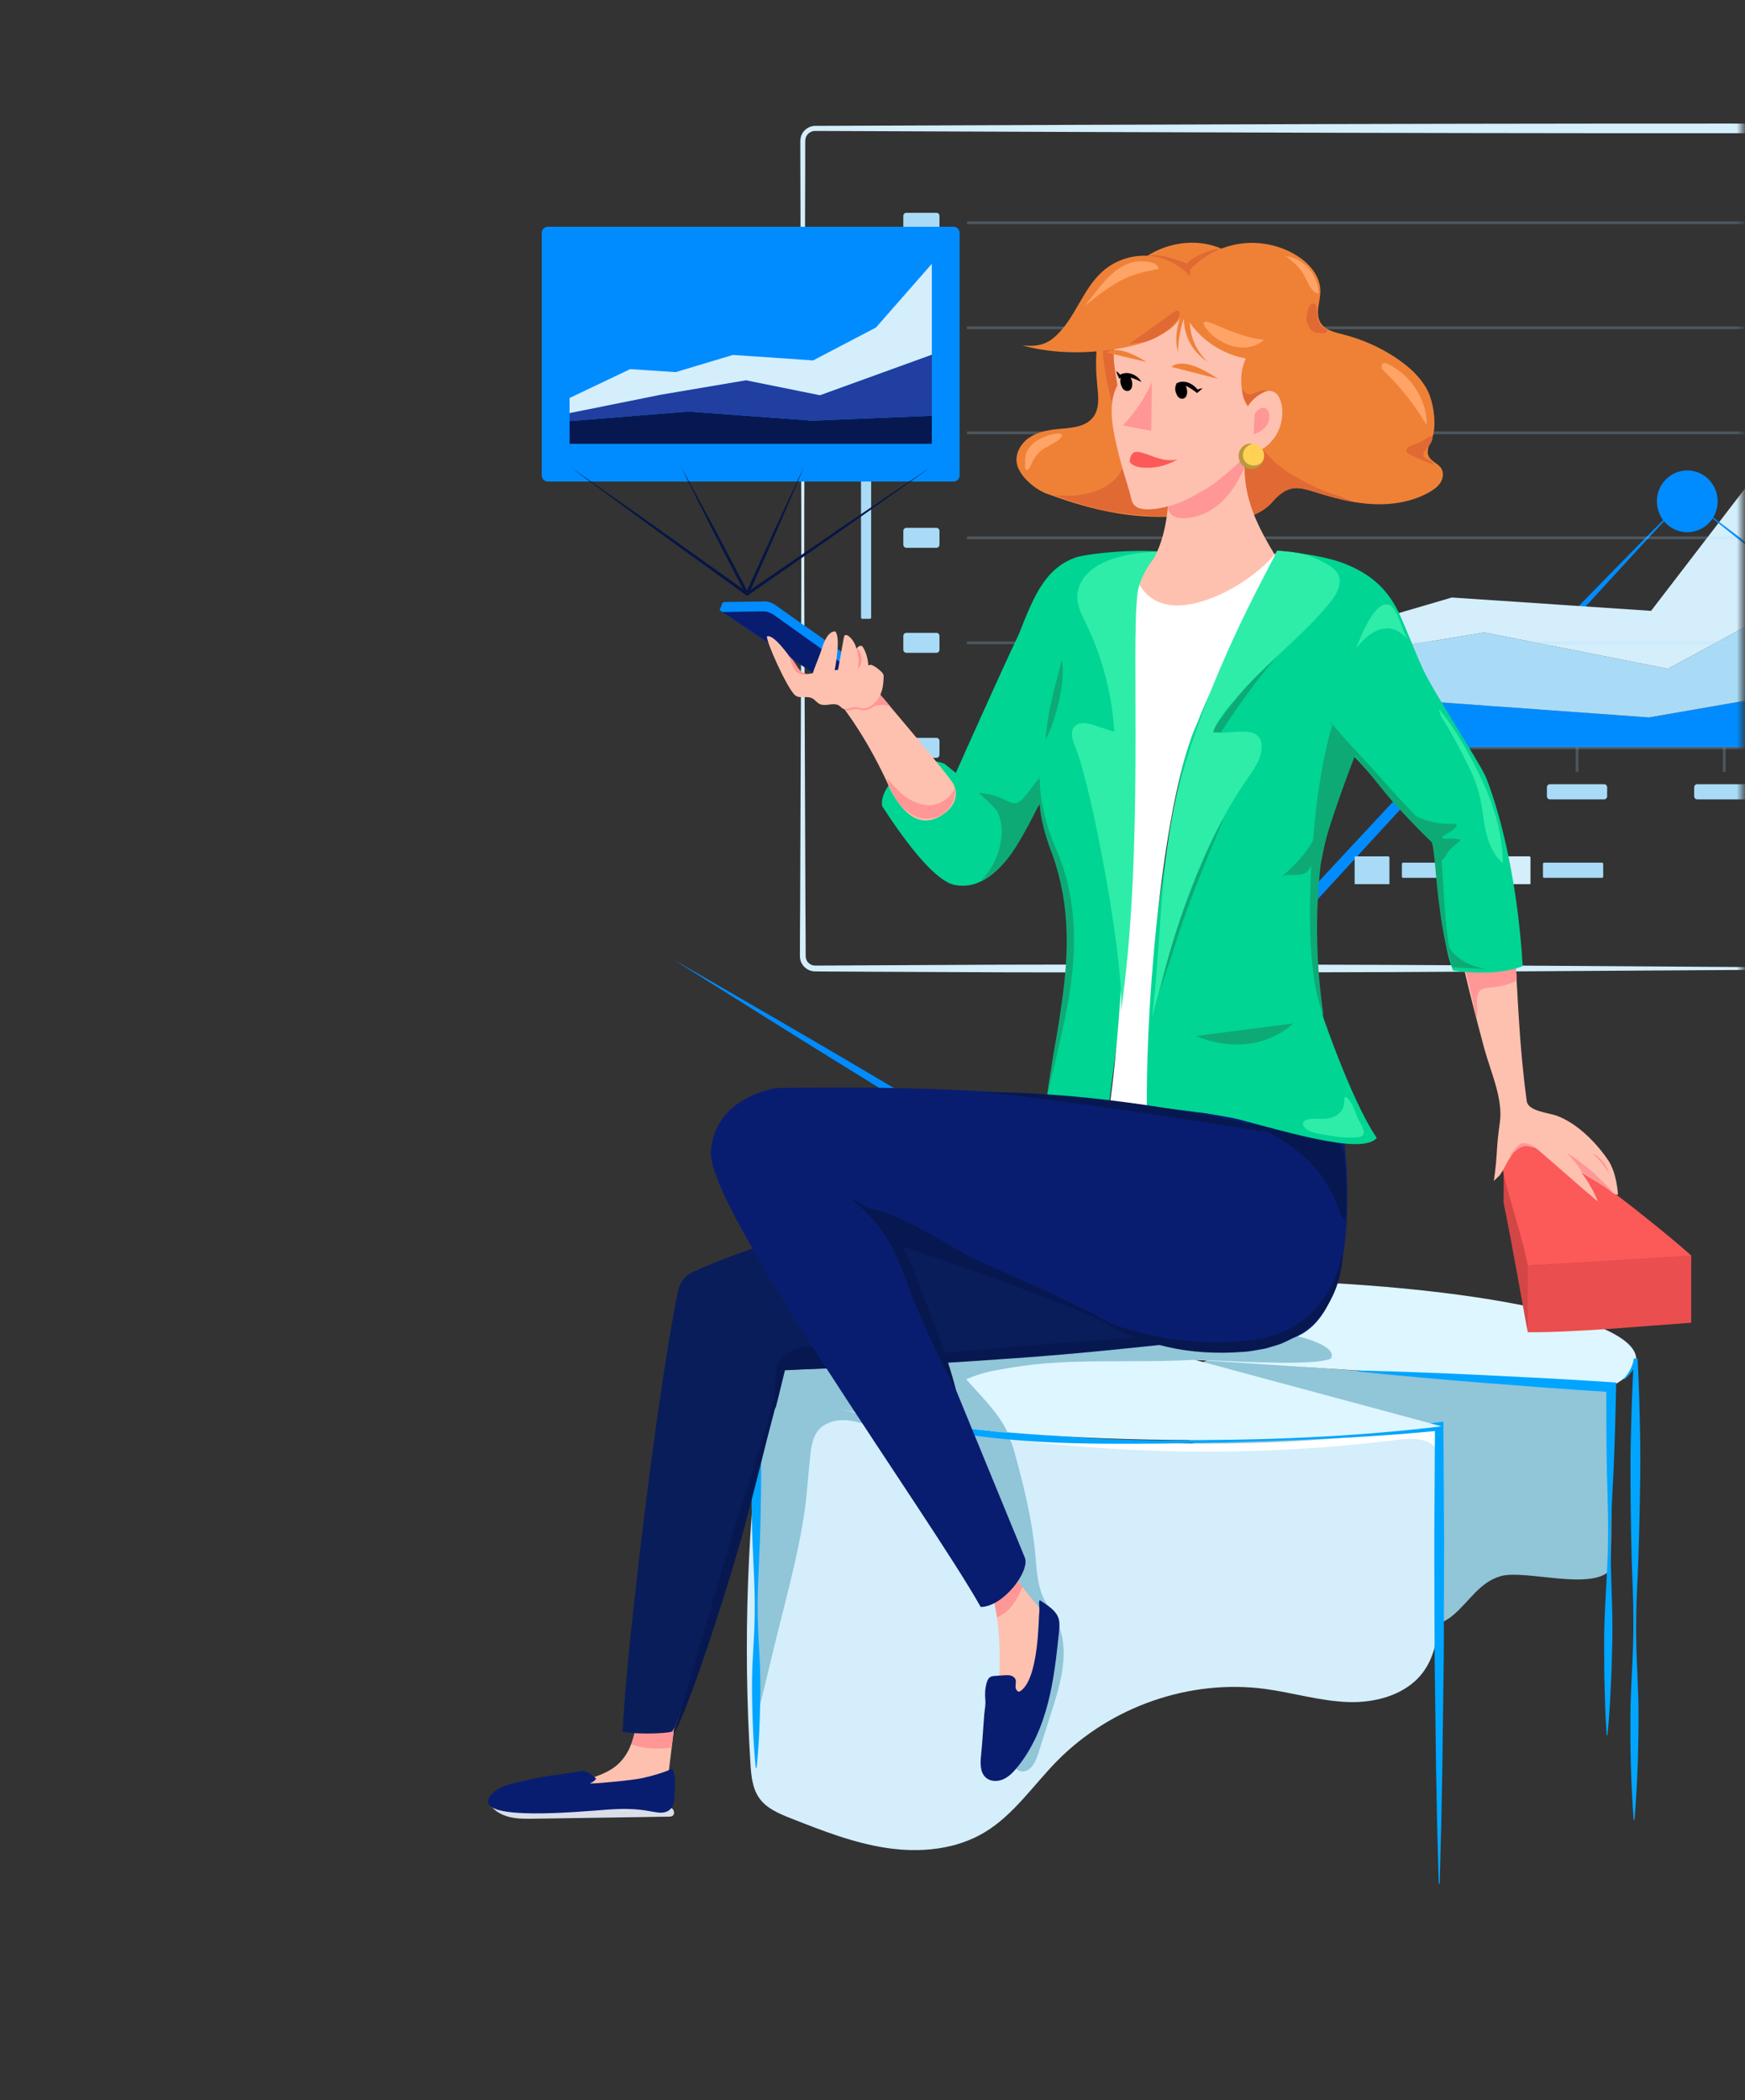 <svg width="319" height="384" viewBox="0 0 319 384" fill="none" xmlns="http://www.w3.org/2000/svg">
<rect x="0" y="0" width="319" height="384" fill="#333333" stroke="none"/>
<mask id="mask0" mask-type="alpha" maskUnits="userSpaceOnUse" x="0" y="0" width="319" height="384">
<rect width="318.494" height="384" fill="#C4C4C4"/>
</mask>
<g mask="url(#mask0)">
<path d="M123.031 175.384L140.3 185.379C146.049 188.722 151.809 192.054 157.523 195.453C168.964 202.23 180.462 208.927 191.869 215.771L190.638 215.952L219.562 184.329L248.735 152.931C258.448 142.45 268.296 132.105 278.145 121.748C283.058 116.564 288.004 111.414 293.008 106.297L300.507 98.64C301.761 97.364 303.026 96.11 304.302 94.856L306.233 92.993C306.888 92.394 307.509 91.728 308.255 91.242C307.532 91.762 306.945 92.451 306.312 93.072L304.471 95.015L300.823 98.934L293.572 106.828L279.127 122.651C269.482 133.189 259.905 143.794 250.203 154.275L221.211 185.831L192.083 217.262L191.541 217.849L190.864 217.432C179.491 210.542 168.208 203.495 156.88 196.526C151.21 193.048 145.574 189.513 139.939 185.989L123.031 175.384Z" fill="#008CFF"/>
<path d="M245.133 127.102L191.237 131.348V136.589H355.759C355.759 136.589 355.759 130.015 355.759 121.726L301.445 131.167L245.133 127.102Z" fill="#008CFF"/>
<path d="M232.935 121.997L191.237 127.779V131.348L245.133 127.102L301.445 131.167L355.759 121.726C355.759 117.129 355.759 98.979 355.759 94.62L304.935 122.279L271.335 115.638L232.935 121.997Z" fill="#A9DBF7"/>
<path d="M191.237 127.779L232.935 121.997L271.335 115.638L304.935 122.279L355.759 94.62C355.759 98.979 355.759 51.431 355.759 49.443L327.896 77.712L301.829 111.685L265.406 109.245L239.429 116.869L218.75 115.57L191.237 121.104V127.779Z" fill="#D4EEFC"/>
<path d="M157.4 112.905V64.555C157.4 64.43 157.502 64.329 157.626 64.329H159.027C159.151 64.329 159.253 64.43 159.253 64.555V112.916C159.253 113.04 159.151 113.142 159.027 113.142H157.626C157.502 113.131 157.4 113.04 157.4 112.905Z" fill="#A9DBF7"/>
<g opacity="0.6">
<g opacity="0.6">
<path opacity="0.6" d="M364.817 136.735H176.77" stroke="#A9DBF7" stroke-width="0.5" stroke-miterlimit="10"/>
<path opacity="0.6" d="M364.817 117.535H176.77" stroke="#A9DBF7" stroke-width="0.5" stroke-miterlimit="10"/>
<path opacity="0.6" d="M364.817 98.335H176.77" stroke="#A9DBF7" stroke-width="0.5" stroke-miterlimit="10"/>
<path opacity="0.6" d="M364.817 79.135H176.77" stroke="#A9DBF7" stroke-width="0.5" stroke-miterlimit="10"/>
<path opacity="0.6" d="M364.817 59.935H176.77" stroke="#A9DBF7" stroke-width="0.5" stroke-miterlimit="10"/>
<path opacity="0.6" d="M364.817 40.735H176.77" stroke="#A9DBF7" stroke-width="0.5" stroke-miterlimit="10"/>
</g>
<g opacity="0.6">
<path opacity="0.6" d="M180.621 136.679V141.106" stroke="#A9DBF7" stroke-width="0.5" stroke-miterlimit="10"/>
<path opacity="0.6" d="M207.547 136.679V141.106" stroke="#A9DBF7" stroke-width="0.5" stroke-miterlimit="10"/>
<path opacity="0.6" d="M234.46 136.679V141.106" stroke="#A9DBF7" stroke-width="0.5" stroke-miterlimit="10"/>
<path opacity="0.6" d="M261.374 136.679V141.106" stroke="#A9DBF7" stroke-width="0.5" stroke-miterlimit="10"/>
<path opacity="0.6" d="M288.3 136.679V141.106" stroke="#A9DBF7" stroke-width="0.5" stroke-miterlimit="10"/>
<path opacity="0.6" d="M315.213 136.679V141.106" stroke="#A9DBF7" stroke-width="0.5" stroke-miterlimit="10"/>
</g>
</g>
<path d="M165.701 38.906H171.179C171.495 38.906 171.744 39.154 171.744 39.47V41.989C171.744 42.305 171.495 42.553 171.179 42.553H165.701C165.385 42.553 165.137 42.305 165.137 41.989V39.47C165.137 39.154 165.385 38.906 165.701 38.906Z" fill="#A9DBF7"/>
<path d="M165.701 58.106H171.179C171.495 58.106 171.744 58.354 171.744 58.67V61.189C171.744 61.505 171.495 61.754 171.179 61.754H165.701C165.385 61.754 165.137 61.505 165.137 61.189V58.67C165.137 58.354 165.385 58.106 165.701 58.106Z" fill="#A9DBF7"/>
<path d="M165.701 77.306H171.179C171.495 77.306 171.744 77.554 171.744 77.87V80.389C171.744 80.705 171.495 80.954 171.179 80.954H165.701C165.385 80.954 165.137 80.705 165.137 80.389V77.87C165.137 77.554 165.385 77.306 165.701 77.306Z" fill="#A9DBF7"/>
<path d="M165.701 96.506H171.179C171.495 96.506 171.744 96.754 171.744 97.07V99.589C171.744 99.905 171.495 100.154 171.179 100.154H165.701C165.385 100.154 165.137 99.905 165.137 99.589V97.07C165.137 96.754 165.385 96.506 165.701 96.506Z" fill="#A9DBF7"/>
<path d="M165.701 115.706H171.179C171.495 115.706 171.744 115.954 171.744 116.27V118.789C171.744 119.105 171.495 119.354 171.179 119.354H165.701C165.385 119.354 165.137 119.105 165.137 118.789V116.27C165.137 115.954 165.385 115.706 165.701 115.706Z" fill="#A9DBF7"/>
<path d="M165.701 134.906H171.179C171.495 134.906 171.744 135.154 171.744 135.47V137.989C171.744 138.305 171.495 138.554 171.179 138.554H165.701C165.385 138.554 165.137 138.305 165.137 137.989V135.47C165.137 135.154 165.385 134.906 165.701 134.906Z" fill="#A9DBF7"/>
<path d="M175.686 143.376H185.568C185.884 143.376 186.133 143.625 186.133 143.941V145.59C186.133 145.906 185.884 146.155 185.568 146.155H175.686C175.37 146.155 175.121 145.906 175.121 145.59V143.941C175.121 143.625 175.37 143.376 175.686 143.376Z" fill="#A9DBF7"/>
<path d="M202.599 143.376H212.481C212.797 143.376 213.046 143.625 213.046 143.941V145.59C213.046 145.906 212.797 146.155 212.481 146.155H202.599C202.283 146.155 202.034 145.906 202.034 145.59V143.941C202.034 143.625 202.294 143.376 202.599 143.376Z" fill="#A9DBF7"/>
<path d="M229.525 143.376H239.407C239.723 143.376 239.972 143.625 239.972 143.941V145.59C239.972 145.906 239.723 146.155 239.407 146.155H229.525C229.208 146.155 228.96 145.906 228.96 145.59V143.941C228.96 143.625 229.208 143.376 229.525 143.376Z" fill="#A9DBF7"/>
<path d="M256.439 143.376H266.321C266.637 143.376 266.886 143.625 266.886 143.941V145.59C266.886 145.906 266.637 146.155 266.321 146.155H256.439C256.122 146.155 255.874 145.906 255.874 145.59V143.941C255.874 143.625 256.122 143.376 256.439 143.376Z" fill="#A9DBF7"/>
<path d="M283.352 143.376H293.234C293.55 143.376 293.799 143.625 293.799 143.941V145.59C293.799 145.906 293.55 146.155 293.234 146.155H283.352C283.036 146.155 282.787 145.906 282.787 145.59V143.941C282.787 143.625 283.047 143.376 283.352 143.376Z" fill="#A9DBF7"/>
<path d="M310.278 143.376H320.16C320.476 143.376 320.725 143.625 320.725 143.941V145.59C320.725 145.906 320.476 146.155 320.16 146.155H310.278C309.961 146.155 309.713 145.906 309.713 145.59V143.941C309.713 143.625 309.961 143.376 310.278 143.376Z" fill="#A9DBF7"/>
<path d="M228.553 157.72H239.113C239.237 157.72 239.339 157.821 239.339 157.946V160.272C239.339 160.396 239.237 160.498 239.113 160.498H228.553C228.429 160.498 228.327 160.396 228.327 160.272V157.946C228.327 157.821 228.429 157.72 228.553 157.72Z" fill="#A9DBF7"/>
<path d="M226.046 161.65H219.688V156.568H225.809C225.933 156.568 226.035 156.669 226.035 156.794V161.65H226.046Z" fill="#008CFF"/>
<path d="M256.506 157.72H267.066C267.19 157.72 267.292 157.821 267.292 157.946V160.272C267.292 160.396 267.19 160.498 267.066 160.498H256.506C256.382 160.498 256.28 160.396 256.28 160.272V157.946C256.28 157.821 256.382 157.72 256.506 157.72Z" fill="#A9DBF7"/>
<path d="M253.999 161.65H247.641V156.568H253.773C253.898 156.568 253.999 156.669 253.999 156.794V161.65Z" fill="#A9DBF7"/>
<path d="M282.291 157.72H292.851C292.976 157.72 293.077 157.821 293.077 157.946V160.272C293.077 160.396 292.976 160.498 292.851 160.498H282.291C282.167 160.498 282.065 160.396 282.065 160.272V157.946C282.065 157.821 282.167 157.72 282.291 157.72Z" fill="#A9DBF7"/>
<path d="M279.783 161.65H273.425V156.568H279.558C279.682 156.568 279.783 156.669 279.783 156.794V161.65Z" fill="#D4EEFC"/>
<path d="M373.196 177.157L325.648 177.292L278.1 177.597C246.397 177.823 214.706 177.846 183.003 177.767L159.24 177.665L153.3 177.631L150.329 177.62C149.821 177.608 149.38 177.62 148.804 177.597C148.195 177.552 147.596 177.292 147.144 176.886C146.692 176.479 146.376 175.914 146.275 175.316C146.218 174.999 146.229 174.706 146.229 174.48V173.735L146.241 170.764L146.275 164.824L146.455 117.275C146.523 101.43 146.467 85.573 146.421 69.727L146.354 45.964L146.32 34.083L146.308 28.142V26.651C146.331 26.166 146.241 25.68 146.399 25.059C146.681 23.884 147.822 23.003 149.019 23.015C212.413 22.755 275.807 22.518 339.201 22.608L362.975 22.619H368.916H371.886C372.405 22.619 372.812 22.608 373.433 22.631C374.111 22.676 374.777 22.958 375.274 23.421C375.782 23.873 376.132 24.505 376.257 25.172C376.291 25.341 376.302 25.511 376.302 25.68V26.064V26.809L376.291 29.78L376.257 35.72L375.986 83.269L375.692 130.817L375.602 154.591L375.568 166.472L375.557 172.413V173.904C375.534 174.401 375.613 174.898 375.477 175.406C375.229 176.423 374.235 177.179 373.196 177.157ZM373.196 176.987C374.156 176.999 375.071 176.298 375.285 175.361C375.41 174.909 375.331 174.401 375.353 173.904V172.413L375.342 166.472L375.308 154.591L375.218 130.817L374.924 83.269L374.653 35.72L374.619 29.78L374.608 26.809V26.064V25.703C374.608 25.623 374.596 25.544 374.585 25.477C374.529 25.172 374.371 24.889 374.145 24.686C373.919 24.471 373.614 24.347 373.309 24.325H371.886H368.916H362.975L339.201 24.336C275.796 24.438 212.402 24.2 149.008 23.941C148.217 23.929 147.449 24.505 147.268 25.285C147.167 25.623 147.223 26.154 147.201 26.651V28.142L147.189 34.083L147.156 45.964L147.088 69.738C147.043 85.584 146.986 101.441 147.054 117.287L147.235 164.835L147.268 170.776L147.28 173.746C147.291 174.209 147.257 174.819 147.314 175.135C147.381 175.508 147.573 175.858 147.867 176.106C148.149 176.366 148.511 176.513 148.895 176.536H150.34L153.311 176.524L159.252 176.49L183.026 176.377C214.728 176.298 246.42 176.321 278.122 176.547L325.67 176.852L373.196 176.987Z" fill="#D4EEFC"/>
<path d="M220.918 248.569C243.179 250.241 265.428 251.912 287.689 253.595C288.863 253.685 293.336 253.143 294.375 253.685C294.104 264.245 294.996 278.024 294.285 287.15C290.704 290.832 278.834 286.947 274.396 288.155C270.454 289.239 268.534 292.921 265.575 295.361C261.724 298.534 256.912 297.789 252.824 295.372C249.594 293.475 246.815 290.843 243.461 289.194C239.158 287.071 236.436 285.682 233.906 281.435C228.767 272.806 221.189 267.046 214.006 259.965C212.967 258.937 211.894 257.842 211.442 256.452C210.99 255.063 211.397 253.279 212.707 252.624" fill="#91C5D8"/>
<path d="M174.748 261.557C216.807 265.137 235.409 264.426 262.978 261.015C262.978 268.887 262.978 285.173 262.978 285.173" fill="white"/>
<path d="M151.233 256.836C185.138 265.375 220.557 267.566 255.23 263.274C257.714 262.969 260.583 262.755 262.345 264.573C263.881 266.165 263.915 268.673 263.847 270.898C263.621 278.261 263.395 285.614 263.169 292.978C263.034 297.292 262.819 301.889 260.38 305.412C257.398 309.738 251.762 311.342 246.59 311.195C241.417 311.048 236.38 309.478 231.252 308.789C217.507 306.971 203.062 311.986 193.236 321.97C188.888 326.397 185.33 331.784 180.045 334.98C174.759 338.177 168.265 338.775 162.189 337.883C156.112 336.991 150.307 334.709 144.581 332.451C142.413 331.592 140.109 330.644 138.765 328.701C137.522 326.905 137.319 324.59 137.184 322.388C135.794 300.206 136.619 277.877 139.612 255.865C145.507 255.594 151.437 256.238 157.14 257.785" fill="#D4EEFC"/>
<path d="M142.706 253.685C147.766 256.328 153.797 257.672 159.568 259.14C159.365 259.389 159.161 260.36 158.969 260.609C157.388 260.134 155.784 259.66 154.147 259.649C152.498 259.637 150.781 260.157 149.686 261.399C148.511 262.732 148.274 264.618 148.093 266.391C147.743 269.666 147.551 273.01 147.088 276.251C145.857 284.789 143.384 293.328 141.373 301.708C140.357 305.988 139.318 310.269 138.233 314.538L138.595 263.353L139.668 255.481" fill="#91C5D8"/>
<path d="M181.355 262.111C184.416 262.404 184.619 262.483 185.477 265.589C187.149 271.632 188.662 277.787 189.25 284.044C189.498 286.755 189.588 289.567 190.707 292.051C191.429 293.655 192.548 295.056 193.293 296.659C195.62 301.629 193.982 307.457 192.322 312.686C191.475 315.363 190.628 318.028 189.769 320.705C189.306 322.162 188.436 323.924 186.912 323.867C185.263 323.799 184.608 321.732 184.461 320.095C184.1 316.164 184.133 312.2 184.54 308.27C185.071 303.255 186.212 298.15 185.048 293.249C184.382 290.448 182.993 287.873 181.728 285.286C179.13 279.978 176.973 274.444 175.301 268.786C174.929 267.509 174.567 266.188 174.759 264.867C175.279 261.094 178.633 261.851 181.355 262.111Z" fill="#91C5D8"/>
<path d="M138.144 249.766C138.166 250.015 138.403 250.308 138.618 250.512C138.844 250.737 139.115 250.929 139.375 251.11C139.917 251.472 140.493 251.788 141.091 252.07C142.277 252.646 143.508 253.109 144.762 253.55C147.269 254.397 149.81 255.142 152.374 255.797C154.938 256.464 157.524 257.051 160.111 257.604C162.697 258.18 165.295 258.722 167.904 259.231C178.283 261.354 188.843 262.314 199.437 262.935C210.042 263.556 220.681 263.409 231.286 262.845C241.891 262.212 252.485 261.241 263.011 260.044L263.87 259.942V260.8L263.994 281.706L263.937 302.611L263.666 323.517L263.463 333.975L263.181 344.433H263.011L262.729 333.975L262.526 323.517L262.255 302.611L262.198 281.706L262.322 260.8L263.181 261.568C252.564 262.608 241.937 263.138 231.309 263.477C220.681 263.85 210.042 264.053 199.392 263.929C188.764 263.782 178.034 262.946 167.621 260.575C165.012 260.032 162.415 259.445 159.817 258.835C157.231 258.192 154.656 257.503 152.092 256.746C149.539 255.989 146.987 255.165 144.513 254.16C143.282 253.651 142.051 253.109 140.877 252.454C140.289 252.138 139.713 251.776 139.183 251.359C138.912 251.144 138.652 250.929 138.426 250.67C138.211 250.399 137.963 250.15 137.963 249.721L138.144 249.766Z" fill="#00A5FF"/>
<path d="M138.155 323.201C137.85 320.151 137.68 317.102 137.579 314.041C137.488 310.992 137.432 307.942 137.533 304.881C137.658 301.832 137.906 298.783 137.963 295.722C138.03 292.672 137.917 289.623 137.771 286.562C137.612 283.513 137.488 280.464 137.443 277.403C137.387 274.353 137.319 271.304 137.341 268.243C137.432 262.144 137.624 256.034 138.155 249.936H138.324C138.866 256.034 139.058 262.144 139.137 268.243C139.16 271.293 139.092 274.342 139.035 277.403C138.99 280.452 138.866 283.502 138.708 286.562C138.561 289.612 138.459 292.661 138.516 295.722C138.584 298.771 138.821 301.821 138.945 304.881C139.047 307.931 138.99 310.98 138.9 314.041C138.81 317.09 138.629 320.14 138.324 323.201H138.155Z" fill="#00A5FF"/>
<path d="M218.41 248.614L263.519 260.778C250.192 262.416 234.481 263.285 218.41 263.285C174.137 263.285 137.702 256.656 137.702 248.614C137.702 240.562 174.137 234.113 218.41 233.943C263.101 233.763 299.434 240.426 299.118 248.614C299.05 250.308 297.491 252.003 294.306 253.606L218.41 248.614Z" fill="#DDF6FF"/>
<path d="M293.719 317.249C293.527 314.594 293.415 311.94 293.358 309.286C293.268 306.632 293.245 303.978 293.256 301.324C293.189 296.016 293.629 290.719 293.866 285.422C294.092 280.125 293.923 274.817 293.765 269.508C293.64 264.2 293.64 258.903 293.64 253.595L294.487 254.51C290.614 254.284 286.751 254.013 282.877 253.73L271.278 252.838C267.415 252.545 263.553 252.206 259.69 251.856C255.828 251.528 251.965 251.144 248.103 250.738L248.114 250.568C251.988 250.658 255.873 250.771 259.747 250.93C263.621 251.076 267.495 251.223 271.368 251.426L282.99 252.014C286.864 252.228 290.738 252.454 294.6 252.714L295.459 252.77L295.436 253.629C295.323 258.937 295.188 264.234 294.939 269.531C294.657 274.828 294.363 280.136 294.465 285.433C294.578 290.741 294.894 296.05 294.713 301.346C294.657 304.001 294.578 306.655 294.42 309.298C294.295 311.952 294.126 314.594 293.866 317.249H293.719Z" fill="#00A5FF"/>
<path d="M298.644 332.722C298.113 325.697 297.966 318.672 298.079 311.635C298.18 308.123 298.418 304.611 298.531 301.098C298.632 297.586 298.61 294.073 298.485 290.561C298.18 283.536 298.09 276.511 298.056 269.486C298.045 265.973 298.124 262.461 298.237 258.948C298.327 255.436 298.485 251.923 298.689 248.411L299.378 248.456C299.287 248.874 299.152 249.213 298.994 249.563C298.836 249.913 298.655 250.241 298.44 250.557C298.022 251.189 297.514 251.743 296.938 252.217L296.825 252.093C297.322 251.562 297.729 250.963 298.056 250.331C298.214 250.015 298.35 249.687 298.463 249.348C298.564 249.021 298.655 248.659 298.689 248.354L299.378 248.4C299.547 251.912 299.683 255.425 299.75 258.937C299.841 262.45 299.886 265.962 299.852 269.475C299.762 276.499 299.626 283.524 299.265 290.549C299.107 294.062 299.061 297.574 299.14 301.087C299.242 304.599 299.445 308.112 299.524 311.624C299.581 318.649 299.389 325.674 298.802 332.699L298.644 332.722Z" fill="#00A5FF"/>
<path d="M232.37 243.667C236.945 243.746 244.817 246.073 243.269 248.411C240.446 249.608 229.513 249.122 218.772 248.591C206.688 249.303 195.845 248.196 184.946 250.026C180.711 250.737 179.582 250.963 176.623 252.172C179.288 255.221 182.484 258.225 184.224 261.93C181.874 261.918 179.74 261.263 177.334 261.331C174.33 261.41 171.405 260.699 168.468 260.168C160.427 258.711 156.802 258.688 148.704 256.339C146.93 255.831 144.005 254.837 142.526 253.741C141.046 252.646 140.064 250.658 140.696 248.919C141.442 246.886 143.904 246.152 146.027 245.734C150.296 244.898 154.599 244.221 158.914 243.701C162.742 243.238 166.56 243.385 170.321 242.707C178.949 241.149 187.612 239.714 196.365 239.116C206.597 238.427 216.988 238.912 226.859 241.668" fill="#91C5D8"/>
<path d="M279.263 243.577C279.297 243.701 276.112 225.8 274.858 219.826C274.926 217.883 274.858 213.783 274.858 213.783L279.805 231.142L279.263 243.577Z" fill="#D34646"/>
<path d="M274.52 212.846C275.525 218.414 278.28 225.868 279.286 231.368C284.255 231.188 300.428 230.194 309.238 229.629C304.291 225.055 281.228 206.634 278.371 207.707C275.502 208.769 274.52 212.846 274.52 212.846Z" fill="#FC5959"/>
<path d="M173.855 143.286C173.855 143.286 182.981 122.764 186.279 115.897C189.012 108.929 191.124 103.711 196.975 101.814C201.153 100.876 209.33 100.311 214.548 101.102C210.132 107.133 206.62 114.802 206.258 122.278C206.258 122.278 198.985 132.748 198.556 133.177C198.127 133.607 187.284 151.361 185.048 155.393" fill="#00D593"/>
<path d="M186.075 153.642C186.437 153.032 184.573 151.858 184.246 151.598C183.387 150.92 182.721 150.017 182.077 149.147C181.038 147.746 179.999 146.346 178.96 144.946C180.631 145.07 182.269 145.522 183.771 146.267C184.223 146.493 184.663 146.741 185.149 146.843C186.188 147.035 186.764 146.199 187.397 145.522C187.882 145.002 188.266 144.415 188.707 143.861C189.068 143.398 189.475 142.743 189.983 142.438C190.152 142.969 189.96 143.737 189.949 144.302C189.927 145.115 189.96 145.928 190.164 146.719C189.441 147.972 186.075 153.642 186.075 153.642Z" fill="#0EAA76"/>
<path d="M223.629 45.625C219.506 43.649 214.424 44.1 210.437 46.359C206.45 48.618 203.536 52.503 201.966 56.806C200.397 61.109 200.103 65.796 200.577 70.348C200.781 72.381 201.074 74.64 199.843 76.266C198.443 78.107 195.789 78.231 193.496 78.435C191.632 78.604 189.712 78.954 188.165 80.004C186.618 81.055 185.511 82.952 185.895 84.793C186.381 87.108 189.227 89.503 191.452 90.305C200.284 93.512 207.478 95.071 216.773 94.314" fill="#EF8137"/>
<path d="M214.717 49.092C213.927 48.595 213.102 48.121 212.232 47.76C211.792 47.579 211.329 47.432 210.866 47.33C210.516 47.251 209.68 47.195 209.375 47.026C211.159 45.851 216.005 47.816 216.908 48.178C218.93 46.303 222.115 45.399 223.278 45.478C222.826 46.45 220.895 47.138 220.183 48.019C219.37 49.036 218.806 50.289 218.794 51.588C218.794 51.227 215.09 49.33 214.717 49.092Z" fill="#E06934"/>
<path d="M217.563 49.296C219.969 46.743 223.267 45.038 226.745 44.552C230.224 44.067 233.861 44.801 236.865 46.608C239.237 48.031 241.349 50.38 241.371 53.147C241.394 55.124 240.377 57.258 241.383 58.964C242.207 60.364 243.992 60.76 245.561 61.155C249.029 62.036 252.349 63.515 255.32 65.514C257.556 67.028 259.634 68.88 260.899 71.263C262.085 73.499 262.762 77.949 261.712 80.355C261.283 81.326 260.729 82.41 261.159 83.37C261.599 84.376 262.909 84.714 263.485 85.652C263.96 86.42 263.824 87.459 263.338 88.227C262.853 88.995 262.085 89.537 261.294 89.989C258.177 91.762 254.484 92.349 250.904 92.168C247.323 91.988 243.822 91.062 240.4 89.977C238.424 89.345 236.108 88.701 234.392 89.876C233.635 90.384 233.127 91.175 232.528 91.864C229.761 94.969 224.758 95.557 221.065 93.637C217.371 91.717 215.045 87.662 214.638 83.517C214.243 79.542 215.519 75.431 218.072 72.37" fill="#EF8137"/>
<path d="M232.167 83.63C233.477 84.985 234.991 86.137 236.64 87.052C239.011 88.373 241.519 89.695 244.128 90.485C245.539 90.914 247.042 91.705 248.498 91.931C247.188 91.728 245.743 91.423 244.568 91.129C243.077 90.756 241.609 90.305 240.141 89.841C238.729 89.401 237.464 89.028 235.985 89.39C234.595 89.728 233.534 90.779 232.596 91.761C231.535 92.891 230.213 93.783 228.756 94.359C228 94.653 227.503 93.049 227.356 92.507C226.735 90.361 226.249 88.102 226.588 85.866C226.735 84.861 228.508 80.433 229.716 80.93C230.089 81.088 230.338 81.427 230.575 81.755C231.06 82.421 231.591 83.042 232.167 83.63Z" fill="#E06934"/>
<path d="M220.241 83.551C219.891 82.195 218.332 81.405 216.954 81.597C215.576 81.789 214.413 82.772 213.622 83.924C212.843 85.076 212.369 86.408 211.838 87.696C211.307 88.983 210.686 90.271 209.669 91.231C208.179 92.642 206.067 93.139 204.045 93.478C206.801 94.054 211.16 94.517 213.961 94.337C216.773 94.156 217.835 91.423 218.309 88.644C218.547 88.656 218.784 88.667 219.021 88.678" fill="#E06934"/>
<path d="M214.469 86.25C213.701 88.193 212.82 90.101 211.849 91.954C211.589 92.451 211.307 92.97 210.832 93.298C209.895 93.953 209.285 94.088 208.212 94.111C207.342 94.133 203.118 93.546 202.396 93.399C199.086 92.699 195.845 91.671 192.683 90.474C196.974 91.129 202.746 90.034 204.869 86.25C206.789 82.839 205.185 79.925 204.124 76.582C203.028 73.126 202.226 69.569 201.752 65.977C201.639 65.153 201.548 64.294 201.786 63.492C202.023 62.691 202.678 61.956 203.502 61.889" fill="#E06934"/>
<path d="M213.542 89.469C213.825 95.025 211.995 101.418 209.996 103.169C209.996 103.169 207.624 104.208 206.834 104.998C206.043 105.789 205.399 106.274 205.399 106.274C205.399 106.274 209.533 113.107 215.734 114.056C221.934 115.005 233.296 101.836 233.296 101.836C226.949 91.603 226.542 86.589 228.631 75.159" fill="#FFC1AF"/>
<path d="M263.146 149.441C263.813 158.905 265.507 168.087 267.642 177.168C268.782 182.035 270.047 186.881 271.346 191.715C272.464 195.882 274.825 200.897 274.181 205.256C273.469 210.09 273.797 211.073 273.085 215.907C273.085 215.918 274.124 214.935 274.215 214.8C274.825 213.941 275.265 212.947 275.796 212.044C276.925 210.113 278.495 208.611 280.709 209.887C282.979 211.197 285.464 212.259 287.768 213.591C289.699 214.709 291.596 215.884 293.494 217.047C294.171 217.465 295.041 218.561 295.786 218.403C295.628 216.403 295.143 213.84 294.013 212.168C292.138 209.345 288.513 205.38 284.458 203.946C283.114 203.472 279.354 203.155 279.105 201.337C276.349 181.245 278.303 167.805 272.622 147.408" fill="#FFC1AF"/>
<path d="M277.129 176.275L277.254 179.268C275.966 180.025 274.148 180.409 272.691 180.545C271.584 180.646 270.647 180.522 270.172 181.787C269.912 182.476 269.958 183.244 270.014 183.989C270.071 184.735 270.127 185.491 269.901 186.203C269.19 182.374 268.275 178.579 267.168 174.841" fill="#FF9796"/>
<path d="M89.624 330.034C90.471 331.208 91.849 331.908 93.261 332.236C94.672 332.563 96.141 332.541 97.586 332.518C105.797 332.394 113.997 332.27 122.208 332.146C122.479 332.146 122.772 332.134 122.987 331.965C123.36 331.671 123.269 331.027 122.919 330.7C122.569 330.372 122.072 330.271 121.598 330.192C114.064 328.882 106.294 328.893 98.761 330.226" fill="#D9DEE8"/>
<path d="M176.261 280.362C180.349 285.806 182.19 292.673 182.631 299.472C183.071 306.271 182.201 313.07 181.321 319.824C185.149 317.192 187.589 312.912 188.865 308.45C190.141 303.989 190.39 299.302 190.616 294.672C185.816 289.092 181.467 283.129 177.616 276.861" fill="#FFC1AF"/>
<path d="M191.7 293.667C192.49 294.265 193.236 294.977 193.529 295.948C193.755 296.716 193.676 297.541 193.597 298.342C193.134 302.736 192.671 307.141 191.564 311.41C190.457 315.679 188.684 319.846 185.861 323.246C185.161 324.093 184.359 324.906 183.342 325.335C182.326 325.765 181.061 325.742 180.225 325.008C179.141 324.048 179.197 322.376 179.344 320.931C179.604 318.435 179.728 315.939 179.931 313.431C180.01 312.505 180.214 311.681 180.123 310.766C180.022 309.693 180.078 308.643 180.394 307.604C180.507 307.231 180.665 306.858 180.982 306.644C181.264 306.452 181.614 306.429 181.942 306.406C182.258 306.384 182.574 306.361 182.902 306.339C183.128 306.327 183.342 306.305 183.568 306.293C183.963 306.271 184.359 306.248 184.743 306.339C185.127 306.44 185.488 306.677 185.635 307.05C185.793 307.468 185.646 307.931 185.646 308.372C185.646 308.812 185.94 309.354 186.38 309.286C189.938 307.265 189.848 295.688 189.972 294.932C190.096 294.231 189.893 293.509 189.961 292.808C189.972 292.718 189.994 292.616 190.085 292.605C190.13 292.605 190.164 292.628 190.198 292.639C190.706 292.978 191.214 293.305 191.7 293.667Z" fill="#091D70"/>
<path d="M186.064 289.104L186.889 290.132C186.889 290.132 185.409 294.57 182.258 295.688C182.156 294.977 181.897 293.384 181.795 293.113" fill="#FF9796"/>
<path d="M116.639 310.811C116.47 315.046 116.086 319.778 112.912 322.613C109.4 325.753 103.719 325.324 100.161 328.407C106.181 328.204 112.201 328.001 118.22 327.797C118.751 327.775 119.305 327.752 119.768 327.492C120.626 327.007 121.981 325.9 122.117 324.929C122.715 320.535 123.19 315.374 123.924 310.743" fill="#FFC1AF"/>
<path d="M123.167 316.402L122.795 319.519C122.795 319.519 118.695 320.196 115.408 318.909C115.679 318.175 116.052 316.797 116.052 316.797" fill="#FF9796"/>
<path d="M122.896 323.381C121.157 324.149 119.282 324.68 117.419 325.098C115.917 325.437 109.535 326.092 107.819 326.081C108.462 325.708 108.451 325.821 108.993 325.211C108.417 324.601 107.412 323.878 106.509 323.765C105.537 323.935 105.255 323.991 103.798 324.206C102.951 324.33 102.217 324.42 101.37 324.545C99.653 324.793 97.936 325.087 96.242 325.482C94.277 325.934 90.008 326.668 89.285 328.995C88.077 332.857 105.04 331.31 110.891 330.869C116.741 330.429 118.345 331.174 120.321 331.389C122.309 331.615 123.19 330.44 123.258 328.949C123.371 326.6 123.63 324.883 122.896 323.381Z" fill="#091D70"/>
<path d="M213.306 209.04C211.533 208.159 149.313 222.13 126.635 232.577C125.268 233.209 124.297 234.44 123.981 235.908C120.412 252.624 114.414 302.092 113.827 316.594C115.205 317.057 121.451 317.057 122.829 316.594C124.206 316.131 141.701 258.35 143.226 250.105C151.086 250.105 207.885 245.712 233.737 242.979C239.994 242.323 239.079 235.818 240.141 235.197C245.63 231.989 228.7 208.882 228.7 208.882" fill="#091D5B"/>
<path d="M233.409 100.684C233.42 100.672 241.349 101.271 245.889 103.089C250.723 105.032 253.817 107.799 255.963 112.554C257.341 115.615 258.742 119.342 260.153 122.391C262.141 126.66 269.912 138.485 271.594 141.998C273.582 146.877 277.309 159.074 278.36 176.637C275.694 177.698 271.357 178.229 265.631 177.45C262.74 170.425 263.113 154.918 261.972 153.823C258.087 150.084 255.026 146.651 252.824 144.211C249.311 140.089 246.939 137.604 243.506 134.103C243.506 134.103 238.649 161.164 240.649 179.37C240.863 180.962 241.033 182.679 241.496 184.192C242.049 186.033 243.404 196.006 244.15 199.925C244.827 203.483 247.323 207.018 245.686 208.848C244.952 209.672 242.218 208.215 241.157 208C241.157 208 220.76 203.822 209.567 202.534C209.138 200.682 210.098 177.371 211.961 164.518C213.814 151.665 215.813 138.248 219.099 131.246C222.386 124.255 230.089 107.257 230.089 107.257L232.37 103.259L233.409 100.684Z" fill="#00D593"/>
<path d="M191.136 135.233C192.57 127.609 193.767 122.854 194.953 117.591C196.037 112.791 194.117 106.128 199.798 104.422C200.747 104.14 207.648 103.338 207.919 102.626C207.851 103.236 207.795 103.699 207.795 103.699C207.795 103.699 207.004 119.534 207.219 122.098C207.433 124.673 206.146 158.081 206.146 158.081C206.146 158.081 205.186 184.531 204.858 186.135C204.531 187.739 202.757 201.597 202.757 201.597L191.373 200.603C191.373 200.603 193.62 187.965 194.795 178.975C195.608 172.729 196.105 166.495 194.422 160.339C193.259 156.059 191.441 152.818 190.537 148.469C189.735 144.584 190.413 139.095 191.136 135.233Z" fill="#00D593"/>
<path d="M191.429 200.196C191.734 197.723 192.175 195.272 192.559 192.81C192.988 190.359 193.428 187.908 193.79 185.458C194.535 180.556 195.123 175.632 194.987 170.719C194.897 165.817 194.038 160.916 192.412 156.296C191.497 153.992 190.729 151.541 190.3 149.079C189.905 146.595 189.747 144.076 190.04 141.591C190.051 144.087 190.334 146.549 190.944 148.944C191.508 151.361 192.333 153.642 193.372 155.912C195.292 160.599 196.207 165.648 196.331 170.685C196.433 175.733 195.789 180.737 194.795 185.627C194.298 188.078 193.756 190.506 193.191 192.934L191.429 200.196Z" fill="#0EAA76"/>
<path d="M213.521 92.292C215 91.547 219.066 90.508 221.664 88.599C224.262 86.691 226.396 84.635 226.396 84.635L227.514 83.381C227.514 83.381 227.48 84.308 227.503 85.471C225.944 88.983 222.827 94.495 216.277 94.777C213.069 94.664 213.521 92.292 213.521 92.292Z" fill="#FF9796"/>
<path d="M230.337 65.751L228.033 74.47C229.411 71.952 233.33 69.467 234.268 73.951C234.968 77.305 233.319 82.342 227.141 83.483C224.645 86.103 221.878 88.543 218.738 90.361C216.841 91.468 214.785 92.349 212.628 92.79C211.07 93.106 207.749 93.704 206.981 91.773C206.766 91.231 206.687 90.598 206.518 90.034C206.281 89.243 206.044 88.464 205.806 87.673C205.219 85.731 204.654 83.777 204.203 81.8C203.412 78.344 202.43 73.77 204.27 70.472C203.198 64.136 203.277 63.3 205.411 59.11C205.874 58.952 215.711 53.768 223.493 58.501" fill="#FFC1AF"/>
<path d="M214.164 67.084C214.164 67.084 216.016 64.724 222.68 69.275L214.164 67.084Z" fill="#EF8137"/>
<path d="M202.339 64.463C202.339 64.463 203.92 62.6 209.612 66.192L202.339 64.463Z" fill="#EF8137"/>
<path d="M215.982 69.964C215.553 69.874 215.146 70.02 215.022 70.28C214.683 70.969 214.841 71.635 215.203 72.325C215.474 72.844 216.185 73.149 216.682 72.663C217.36 72.008 216.965 70.032 215.982 69.964Z" fill="black"/>
<path d="M155.186 218.877C158.292 220.774 161.025 223.304 163.024 226.342C164.798 229.041 165.938 232.102 167.079 235.129C169.462 241.499 171.845 247.869 174.239 254.227L157.671 243.667L147.145 227.415L143.022 222.604" fill="white"/>
<path d="M229.411 75.532C230.078 74.651 231.343 73.951 231.896 75.306C232.382 76.503 231.907 78.502 229.186 79.428C229.186 79.439 229.287 75.69 229.411 75.532Z" fill="#FF9796"/>
<path d="M214.627 49.487C214.537 53.248 215.836 57.032 218.219 59.946C220.602 62.86 224.047 64.881 227.751 65.548C226.531 68.01 226.588 71.963 228.09 74.267C228.09 74.267 228.96 71.522 231.185 71.353C232.133 68.868 232.291 67.468 232.291 67.468L234.234 59.11" fill="#EF8137"/>
<path d="M228.96 85.426C230.139 85.426 231.094 84.47 231.094 83.291C231.094 82.112 230.139 81.156 228.96 81.156C227.781 81.156 226.825 82.112 226.825 83.291C226.825 84.47 227.781 85.426 228.96 85.426Z" fill="#FFD255"/>
<path d="M241.428 158.036C240.401 166.992 240.581 176.739 241.971 185.661C237.396 175.09 240.491 148.786 240.491 148.786C241.643 138.305 243.563 132.579 243.563 132.579L247.843 137.785C247.843 137.785 244.986 145.047 242.931 151.609C242.332 153.507 241.846 155.72 241.474 157.866C241.451 157.911 241.428 157.968 241.428 158.036Z" fill="#0EAA76"/>
<path d="M207.568 104.998C207.568 104.998 208.517 110.036 214.164 110.645C219.811 111.255 228.733 106.636 233.307 101C232.844 102.22 221.787 124.537 218.885 132.161C213.046 144.708 209.488 180.33 209.657 202.263C208.212 202.218 206.021 202.06 202.938 201.608C205.343 184.328 206.36 153.326 206.879 142.766C207.489 130.399 207.568 104.998 207.568 104.998Z" fill="white"/>
<path d="M198.963 114.926C198.816 114.61 198.669 114.293 198.511 113.977C197.63 112.17 196.647 110.239 197.009 108.274C197.957 103.123 204.395 101.508 208.924 101.034C209.771 100.944 210.799 100.887 211.578 100.853C210.053 103.327 208.325 105.586 207.941 108.545C206.71 118.133 209.218 155.935 204.869 185.288C205.796 177.201 199.663 144.019 196.534 136.475C196.037 135.266 195.563 133.708 196.478 132.77C197.415 131.822 198.929 132.262 200.036 132.601C200.42 132.714 203.695 133.821 203.695 133.798C203.311 127.282 201.696 120.844 198.963 114.926Z" fill="#2EEDA8"/>
<path d="M266.953 153.586C266.975 153.608 266.975 153.642 266.964 153.676C266.953 153.721 266.908 153.755 266.874 153.789C266.173 154.342 265.439 154.851 264.886 155.54C264.479 156.036 263.971 157.403 263.214 157.414C262.909 157.426 262.65 157.166 262.537 156.884C262.424 156.601 262.435 156.285 262.413 155.98C262.288 154.297 261.328 153.495 260.526 152.163C260.12 151.485 259.645 150.852 259.137 150.254C258.776 149.836 258.019 149.316 258.008 148.74C260.267 150.096 262.921 150.751 265.541 150.615C265.778 150.604 266.027 150.593 266.207 150.74C266.648 151.101 265.36 151.903 265.146 152.05C264.807 152.276 264.468 152.479 264.118 152.693C264.028 152.75 263.711 152.885 263.677 152.976C263.587 153.315 264.129 153.326 264.355 153.315C265.146 153.281 265.925 153.326 266.704 153.439C266.806 153.473 266.919 153.518 266.953 153.586Z" fill="#0EAA76"/>
<path d="M260.91 152.287C260.842 152.23 260.786 152.174 260.729 152.106C260.526 151.869 260.323 151.632 260.312 151.338C260.312 151.169 260.379 151.067 260.515 150.977L260.91 152.287Z" fill="#D9DEE8"/>
<path d="M242.84 131.54C245.641 135.007 248.758 138.147 251.751 141.456C254.676 144.833 257.658 148.04 260.797 151.18L261.972 152.355L262.559 152.931C262.616 152.987 262.638 152.987 262.751 153.134C262.853 153.258 262.921 153.382 262.943 153.461C263.034 153.653 263.068 153.8 263.113 153.958C263.384 155.156 263.463 156.251 263.553 157.369L263.971 164.021C264.107 166.235 264.287 168.437 264.558 170.64C264.807 172.842 265.168 175.022 265.857 177.145C264.005 173.057 263.485 168.516 262.932 164.123C262.661 161.909 262.503 159.684 262.277 157.482C262.153 156.398 262.062 155.257 261.837 154.297C261.803 154.196 261.769 154.071 261.735 154.015C261.712 153.958 261.712 153.97 261.724 153.981C261.769 154.015 261.667 153.924 261.633 153.879L261.023 153.303L259.826 152.129C258.256 150.536 256.72 148.91 255.229 147.261C253.716 145.623 252.327 143.828 250.949 142.122L246.702 136.972C245.358 135.221 244.026 133.437 242.84 131.54Z" fill="#0EAA76"/>
<path d="M216.672 56.072C216.22 57.958 216.378 59.991 217.112 61.798C217.846 63.594 219.168 65.153 220.817 66.18C218.23 63.877 216.999 60.161 217.699 56.773" fill="#EF8137"/>
<path d="M216.671 56.366C215.146 58.726 214.661 61.731 215.35 64.453C215.361 62.16 215.79 59.867 216.603 57.721" fill="#EF8137"/>
<path d="M236.402 187.118C236.402 187.118 229.75 193.985 218.603 189.411L236.402 187.118Z" fill="#0EAA76"/>
<path d="M210.573 69.851C209.331 72.72 207.535 75.363 205.265 77.779C207.309 78.231 210.449 78.762 210.449 78.762" fill="#FF9796"/>
<path d="M214.932 70.212C215.542 69.715 216.445 69.693 217.19 69.953C217.936 70.224 218.568 70.732 219.02 71.342L218.693 71.296C219.065 71.15 219.461 71.037 219.867 70.946C219.585 71.251 219.28 71.522 218.952 71.76L218.828 71.861L218.636 71.714C218.354 71.5 218.083 71.296 217.8 71.116C217.518 70.935 217.236 70.754 216.931 70.63C216.321 70.359 215.688 70.167 214.932 70.212Z" fill="black"/>
<path d="M205.953 68.552C205.524 68.462 205.117 68.609 204.993 68.869C204.654 69.558 204.812 70.224 205.173 70.913C205.445 71.432 206.156 71.737 206.653 71.252C207.319 70.597 206.935 68.62 205.953 68.552Z" fill="black"/>
<path d="M208.675 69.828L207.681 69.388C207.354 69.264 207.049 69.128 206.732 69.06C206.416 68.97 206.111 68.936 205.795 68.936C205.49 68.936 205.163 69.004 204.914 69.106L204.609 69.23L204.519 69.038C204.327 68.654 204.157 68.247 204.033 67.807C204.383 68.089 204.7 68.394 204.982 68.722L204.587 68.654C204.948 68.36 205.343 68.247 205.75 68.213C206.156 68.168 206.574 68.258 206.947 68.383C207.692 68.654 208.291 69.184 208.675 69.828Z" fill="black"/>
<path d="M223.244 133.832C223.244 133.832 229.479 123.939 235.487 117.817C226.791 125.542 221.132 134.069 221.663 133.934C222.781 133.889 223.244 133.832 223.244 133.832Z" fill="#0EAA76"/>
<path d="M235.149 100.774C238.435 101.204 239.734 101.678 241.632 102.627C242.625 103.124 243.902 103.835 244.5 104.773C245.584 106.467 244.376 108.669 243.1 110.228C239.734 114.339 235.713 117.829 231.885 121.488C229.953 123.329 228.056 125.215 226.317 127.248C224.713 129.111 222.499 131.506 221.765 133.877C224.916 134.51 231.523 131.754 230.529 137.582C230.247 139.22 229.231 140.62 228.282 141.987C218.987 155.348 214.593 170.561 210.584 186.113C212.244 172.933 212.03 157.369 215.361 144.449C219.28 129.224 226.08 114.508 233.556 100.684C233.556 100.684 235.668 100.842 236.888 101.068" fill="#2EEDA8"/>
<path d="M151.075 250.162C150.995 250.162 143.496 250.534 143.496 250.534C143.282 251.393 143.078 252.24 142.864 253.098C142.694 253.776 142.525 254.465 142.367 255.142C142.299 255.436 141.825 257.277 141.757 257.571C141.655 257.988 141.441 251.302 142.186 249.405C143.507 246.062 148.454 246.107 149.211 246.005C149.968 247.632 151.052 250.162 151.075 250.162Z" fill="#071851"/>
<path d="M123.145 316.503C123.28 316.323 123.438 315.905 123.551 315.6L123.901 314.572L124.556 312.505L125.776 308.338L128.182 299.991L133.061 283.321C134.71 277.776 136.551 272.275 138.267 266.741C139.995 261.219 141.678 255.651 142.841 250.015L142.898 249.755L143.169 249.744C150.736 249.439 158.303 248.535 165.87 247.914L188.583 245.96C196.15 245.316 203.739 244.819 211.318 244.3C218.896 243.769 226.486 243.317 234.087 242.888L234.109 243.091C226.587 244.243 219.032 245.17 211.465 245.96C203.897 246.762 196.33 247.519 188.752 248.095C181.174 248.648 173.584 249.168 165.983 249.574C162.188 249.789 158.382 249.947 154.587 250.083C150.781 250.229 146.986 250.365 143.169 250.421L143.497 250.15C142.198 255.843 140.605 261.388 139.239 267.035C137.816 272.659 136.404 278.284 134.777 283.841C133.151 289.397 131.401 294.931 129.571 300.432C128.645 303.176 127.707 305.921 126.702 308.654C126.205 310.02 125.674 311.364 125.144 312.72L124.308 314.741C124.161 315.08 124.014 315.408 123.845 315.735L123.585 316.221C123.472 316.379 123.449 316.537 123.201 316.707L123.145 316.503Z" fill="#071851"/>
<path d="M164.413 227.958C196.172 235.875 207.636 250.376 234.731 245.046C250.045 242.471 245.754 208.746 245.754 208.746C239.519 206.781 220.579 203.562 220.579 203.562C187.171 199.214 169.473 198.604 142.164 198.909C142.164 198.909 130.565 200.287 129.955 210.655C129.345 221.023 170.117 277.437 179.276 293.802C183.399 293.802 188.368 287.218 187.34 284.767C185.816 281.108 165.882 232.475 165.882 232.475" fill="#091D70"/>
<path d="M164.21 227.732C174.962 231.007 191.824 237.264 204.338 242.764C200.453 240.132 187.86 234.452 178.023 230.103C175.199 228.861 162.922 220.684 158.337 220.955L164.21 227.732Z" fill="#071851"/>
<path d="M155.187 218.877C158.338 220.334 161.195 222.581 163.352 225.439C165.532 228.307 166.819 231.662 168.051 234.869L171.699 244.526C172.884 247.767 174.014 251.054 174.827 254.431C173.223 251.347 171.71 248.253 170.253 245.124C168.785 241.996 167.418 238.822 166.176 235.569C164.99 232.328 163.838 229.143 162.076 226.32C160.28 223.496 157.897 221.034 155.187 218.877Z" fill="#071851"/>
<path d="M200.159 240.697C202.271 241.691 204.44 242.516 206.665 243.137C208.867 243.803 211.114 244.3 213.385 244.661C214.514 244.876 215.655 244.955 216.784 245.125C217.925 245.192 219.066 245.35 220.206 245.339L221.923 245.396C222.499 245.407 223.064 245.373 223.64 245.373C224.78 245.373 225.921 245.271 227.062 245.181C228.214 245.147 229.287 244.899 230.405 244.741C230.97 244.684 231.489 244.481 232.02 244.345C232.551 244.176 233.093 244.063 233.612 243.86C235.702 243.103 237.599 241.94 239.282 240.494C242.591 237.524 244.681 233.198 245.46 228.613C245.505 233.266 243.8 238.122 240.366 241.623C238.65 243.363 236.538 244.695 234.29 245.633C233.737 245.881 233.138 246.005 232.551 246.197C231.963 246.356 231.387 246.593 230.789 246.661C229.603 246.841 228.394 247.135 227.22 247.169C222.499 247.53 217.699 247.293 213.091 246.186C208.472 245.158 203.999 243.385 200.159 240.697Z" fill="#071851"/>
<path d="M238.864 57.766C238.728 58.952 239.248 60.285 240.343 60.737C240.886 60.962 241.495 60.951 242.083 60.895C242.309 60.872 242.58 60.804 242.625 60.578C242.681 60.307 242.354 60.138 242.105 60.014C241.382 59.641 240.998 58.828 240.84 58.037C240.716 57.427 240.953 55.44 240.05 55.451C239.27 55.462 238.932 57.19 238.864 57.766Z" fill="#E06934"/>
<path d="M258.335 81.36C258.03 81.45 257.714 81.54 257.454 81.732C257.194 81.924 257.025 82.263 257.127 82.568C257.217 82.839 257.488 82.986 257.748 83.11C259.16 83.822 260.616 84.443 262.107 84.963C261.96 84.093 260.402 84.115 260.221 83.246C260.12 82.738 260.571 82.308 260.921 81.924C261.305 81.495 262.491 79.745 261.497 79.756C261.125 79.756 260.549 80.332 260.232 80.513C259.623 80.874 258.99 81.156 258.335 81.36Z" fill="#E06934"/>
<path d="M218.071 51.114C216.174 48.686 213.238 47.093 210.177 46.8C207.105 46.517 203.931 47.534 201.616 49.567C197.821 52.887 196.534 58.421 192.694 61.697C191.09 63.074 189.373 63.413 186.854 63.142C192.852 64.825 199.538 64.701 205.591 63.526C208.426 62.973 211.148 62.081 213.52 60.432C215.892 58.783 217.541 55.767 217.755 52.887C218.015 53.09 218.263 53.282 218.523 53.486" fill="#EF8137"/>
<path d="M229.219 205.188C229.276 205.358 229.456 205.527 229.614 205.618C233.353 207.865 237.306 209.977 240.197 213.252C241.406 214.619 242.388 216.155 243.258 217.748C244.014 219.148 244.545 220.661 245.133 222.141C245.234 222.401 245.822 223.146 245.934 222.898C246.409 221.746 246.014 213.569 245.776 211.784C245.652 210.802 245.494 209.751 244.873 208.972C244.274 208.227 243.337 207.854 242.422 207.617C238.209 206.555 234.053 205.392 229.727 204.816C229.569 204.793 229.389 204.782 229.276 204.895C229.185 204.985 229.174 205.087 229.219 205.188Z" fill="#071851"/>
<path d="M241.078 183.617C241.078 183.617 246.804 200.942 251.683 208.046C248.938 211.378 234.166 206.612 222.601 203.641" fill="#00D593"/>
<path d="M228.101 74.21C228.937 72.968 230.179 72.008 231.58 71.5C231.117 71.195 230.496 71.353 229.999 71.579C229.502 71.805 228.993 72.121 228.44 72.099C227.853 72.087 227.435 71.658 227.13 71.218C226.983 72.189 227.582 73.431 228.101 74.21Z" fill="#E06934"/>
<path d="M206.19 63.063C208.957 61.075 211.736 59.099 214.503 57.111C215.96 56.072 215.813 57.755 215.158 58.591C214.469 59.494 213.565 60.273 212.628 60.906C211.679 61.561 210.64 62.081 209.556 62.442C208.754 62.724 206.789 62.634 206.19 63.063Z" fill="#E06934"/>
<path d="M194.117 120.629C194.365 121.883 194.309 123.171 194.196 124.424C194.083 125.678 193.857 126.909 193.597 128.14C193.033 130.58 192.31 132.974 191.146 135.233C191.282 132.692 191.756 130.263 192.287 127.846C192.57 126.638 192.852 125.441 193.168 124.244L194.117 120.629Z" fill="#0EAA76"/>
<path d="M270.544 141.851C272.984 146.832 274.689 152.275 274.723 157.821C273.006 156.364 272.103 154.15 271.617 151.948C271.131 149.745 270.973 147.475 270.431 145.284C269.799 142.754 268.647 140.394 267.45 138.079C266.648 136.52 265.823 134.984 264.965 133.448C264.344 132.33 263.18 130.975 263.067 129.676C266.06 133.143 268.522 137.728 270.544 141.851Z" fill="#2EEDA8"/>
<path d="M264.818 173.147C265.53 174.299 266.592 175.214 267.777 175.858C268.963 176.501 270.262 176.919 271.584 177.202C269.562 177.077 267.529 176.964 265.507 176.84C265.157 175.948 264.976 174.999 264.976 174.039" fill="#0EAA76"/>
<path d="M253.039 66.282C257.624 68.067 260.866 72.844 260.82 77.757C258.731 74.177 256.145 70.879 253.174 67.988C252.96 67.773 252.734 67.558 252.621 67.276C252.519 66.994 252.576 66.621 252.835 66.463C253.242 66.215 253.716 66.621 254.021 66.983" fill="#FFA466"/>
<path d="M207.162 47.929C205.185 48.404 203.514 49.702 202.136 51.193C200.758 52.684 199.617 54.367 198.296 55.914C200.453 54.197 202.633 52.469 205.072 51.193C207.252 50.041 209.432 49.657 211.792 49.16C211.612 47.59 208.336 47.647 207.162 47.929Z" fill="#FFA466"/>
<path d="M231.06 62.126C229.298 63.786 226.463 63.876 224.249 62.905C222.996 62.352 221.573 61.425 220.714 60.341C219.574 58.907 219.924 58.466 221.561 59.133C224.746 60.431 227.57 61.764 231.06 62.126Z" fill="#FFA466"/>
<path d="M190.175 80.219C188.887 80.908 187.792 81.924 187.498 83.268C187.351 83.969 187.374 84.703 187.408 85.425C187.419 85.595 187.431 85.775 187.566 85.877C188.052 86.227 188.594 84.714 188.729 84.454C189.192 83.528 189.814 82.726 190.661 82.127C191.079 81.834 195.472 79.801 193.721 79.293C193.507 79.236 193.292 79.248 193.066 79.281C192.163 79.406 191.112 79.722 190.175 80.219Z" fill="#FFA466"/>
<path d="M239.723 208.283L224.826 205.911L209.94 203.63C204.982 202.862 200.002 202.218 195.032 201.518C192.547 201.19 190.051 200.863 187.555 200.592C185.071 200.23 182.563 200.038 180.067 199.699C182.586 199.699 185.105 199.745 187.623 199.858C190.142 199.982 192.649 200.174 195.168 200.366C200.193 200.795 205.197 201.405 210.177 202.139C215.158 202.907 220.128 203.743 225.052 204.782C227.514 205.301 229.976 205.832 232.427 206.397C234.855 206.995 237.306 207.583 239.723 208.283Z" fill="#071851"/>
<path d="M244.353 203.912C243.687 204.319 242.839 204.533 242.049 204.567C241.281 204.601 237.78 204.206 238.231 205.663C238.649 206.984 240.807 207.233 241.936 207.436C244.353 207.876 246.013 208.091 247.944 207.955C248.43 207.922 248.983 207.842 249.232 207.425C249.526 206.939 248.995 205.832 248.69 205.346C248.148 204.488 247.877 203.46 247.447 202.546C247.188 202.003 246.713 200.964 246.183 200.626C245.618 200.264 245.731 201.484 245.719 201.721C245.64 202.636 245.132 203.426 244.353 203.912Z" fill="#2EEDA8"/>
<path d="M247.889 118.495C248.781 117.49 249.696 116.462 250.836 115.75C251.977 115.039 253.411 114.655 254.699 115.039C255.795 115.366 256.653 116.191 257.477 116.993C256.156 115.694 255.49 109.561 252.847 110.6C250.712 111.458 248.691 116.53 247.889 118.495Z" fill="#2EEDA8"/>
<path d="M239.654 52.684C238.909 51.6 238.559 50.335 237.712 49.285C237.305 48.776 236.842 48.302 236.345 47.884C236.04 47.624 235.284 46.856 234.877 46.845C236.526 46.89 238.13 47.861 239.214 49.059C240.343 50.312 241.021 51.972 241.089 53.655C240.49 53.61 239.982 53.181 239.654 52.684Z" fill="#FFA466"/>
<path d="M279.286 231.368C279.286 235.107 279.286 239.85 279.286 243.577C288.175 243.622 299.627 242.504 309.17 241.838C309.159 237.704 309.17 233.672 309.17 229.539L279.286 231.368Z" fill="#EA4E4E"/>
<path d="M280.009 209.243C283.95 212.552 288.163 216.381 292.105 219.69C290.445 215.443 287.598 212.654 285.486 209.401" fill="#FFC1AF"/>
<path d="M290.851 214.009C292.082 215.071 295.143 218.154 295.29 218.38C294.906 217.928 294.16 217.567 293.675 217.228C293.121 216.844 292.568 216.46 292.003 216.087C291.427 215.703 290.851 215.331 290.275 214.958C289.925 214.732 289.496 214.574 289.213 214.258C288.92 213.93 288.694 213.49 288.434 213.128C287.824 212.315 287.158 211.558 286.424 210.858C287.135 211.084 289.654 212.981 290.851 214.009Z" fill="#FF9796"/>
<path d="M294.386 215.116C293.968 214.246 293.844 213.388 293.212 212.586C292.647 211.875 291.879 211.197 291.021 210.858C292.432 212.021 293.596 213.456 294.386 215.116Z" fill="#FF9796"/>
<path d="M279.58 209.209C279.467 209.164 279.365 209.13 279.286 209.107C278.835 208.972 278.326 208.961 277.909 209.164C277.558 209.345 277.299 209.65 277.05 209.966C276.813 210.271 276.079 210.971 276.124 211.366C276.869 210.61 277.592 209.74 278.71 209.571C279.354 209.469 279.919 209.808 280.54 209.819C280.416 209.559 279.953 209.345 279.58 209.209Z" fill="#FF9796"/>
<path d="M223.064 150.694C219.71 157.301 214.842 168.449 212.063 181.166C215.689 170.222 215.971 168.821 218.704 161.842C221.855 153.789 224.882 147.125 223.064 150.694Z" fill="#0EAA76"/>
<path d="M207.535 82.647C208.178 82.546 208.528 82.636 210.844 83.483C214.176 84.703 215.407 83.856 215.407 83.856C215.407 83.856 212.888 85.753 209.059 85.505C207.693 85.415 206.947 85.031 206.541 84.5C206.484 83.528 206.959 82.738 207.535 82.647Z" fill="#FC5959"/>
<path d="M230.733 84.488C230.473 85.2 229.694 85.753 228.836 85.753C227.977 85.787 227.119 85.267 226.701 84.499C226.283 83.72 226.34 82.726 226.848 82.026C227.322 81.315 228.226 80.987 228.96 81.156C228.226 81.326 227.684 81.8 227.412 82.365C227.141 82.93 227.164 83.585 227.446 84.093C227.717 84.612 228.248 84.996 228.869 85.087C229.479 85.188 230.18 85.008 230.733 84.488Z" fill="#BC983F"/>
<path d="M241.156 149.983C240.931 152.095 239.959 154.072 238.683 155.766C237.407 157.46 235.837 158.917 234.278 160.351C235.555 159.538 237.407 160.396 238.672 159.572C239.203 159.233 239.519 158.657 239.824 158.104C240.411 157.019 240.998 155.935 241.597 154.851" fill="#0EAA76"/>
<path d="M172.68 139.66C183.85 148.481 186.301 153.247 186.301 153.247C186.301 153.247 181.919 163.265 174.521 161.797C170.998 161.096 165.802 154.376 161.273 147.408C160.539 143.715 167.361 137.356 172.68 139.66Z" fill="#00D593"/>
<path d="M158.19 125.306C158.8 124.323 159.693 125.577 159.693 125.577C159.693 125.577 172.308 140.372 174.047 142.958C175.267 144.777 174.962 147.171 172.353 148.933C169.157 151.101 165.859 150.153 162.844 144.528C158.823 135.346 154.294 129.586 154.294 129.586" fill="#FFC1AF"/>
<path d="M154.543 119.67L141.724 110.612C141.724 110.612 140.82 109.968 139.883 109.968C139.07 109.968 133.795 110.047 132.406 110.07C132.203 110.07 132.045 110.217 132 110.409L131.548 111.538L152.803 125.814L154.543 119.67Z" fill="#008CFF"/>
<path d="M154.317 121.59L141.453 112.419C141.453 112.419 140.549 111.775 139.612 111.775C138.675 111.775 132.045 111.9 132.045 111.9L152.781 125.837L154.317 121.59Z" fill="#091D70"/>
<path d="M147.292 123.272C146.354 123.385 145.575 121.838 145.146 121.206C144.287 119.918 141.487 115.943 140.222 116.338C139.928 117.027 143.87 125.836 145.338 127.101C146.162 127.813 147.292 127.203 148.308 127.598C149.076 127.892 149.325 128.626 150.149 128.829C151.132 129.089 152.16 128.502 153.153 128.886C153.763 129.123 153.797 129.597 154.441 129.665C155.085 129.721 155.683 129.292 156.338 129.281C156.858 129.27 157.355 129.541 157.874 129.529C159.094 129.507 160.461 128.513 160.822 127.35C160.98 126.841 161.206 126.39 161.319 125.859C161.455 125.226 161.5 124.571 161.534 123.916C161.545 123.735 161.545 123.543 161.488 123.374C161.409 123.126 161.24 122.922 161.048 122.753C160.517 122.245 159.907 121.782 159.218 121.533L158.303 121.748" fill="#FFC1AF"/>
<path d="M158.19 126.808C158.461 125.407 158.744 123.995 158.766 122.561C158.789 121.127 158.54 119.67 157.818 118.427C157.727 118.269 157.614 118.111 157.434 118.077C157.106 118.021 156.643 118.371 156.564 118.698C156.564 118.698 156.564 123.397 155.954 124.549" fill="#FFC1AF"/>
<path d="M148.5 123.408C148.85 122.109 149.596 120.505 150.002 119.297C150.397 118.088 151.12 115.434 152.668 115.434C153.661 116.259 152.893 121.319 152.374 123.555" fill="#FFC1AF"/>
<path d="M152.905 124.142C153.357 121.612 153.809 119.082 154.261 116.564C154.283 116.428 154.317 116.293 154.407 116.191C154.611 116.01 154.927 116.146 155.142 116.304C155.853 116.858 156.316 117.682 156.553 118.54C156.79 119.399 156.824 120.314 156.79 121.217C156.734 122.674 156.508 124.131 156.113 125.531" fill="#FFC1AF"/>
<path d="M189.882 147.216C188.572 149.825 187.307 152.287 185.76 154.772C184.032 157.55 181.931 159.877 179.266 161.074C182.948 157.573 184.89 150.265 180.903 146.312C181.931 146.516 182.868 147.047 183.862 147.385C184.856 147.724 186.02 147.86 186.912 147.295" fill="#0EAA76"/>
<path d="M160.912 127.011C160.765 127.429 160.607 127.835 160.279 128.163C160.652 128.14 160.539 128.965 160.957 128.908C161.601 128.829 162.516 129.01 162.809 129.281C162.47 128.727 160.912 127.011 160.912 127.011Z" fill="#FF9796"/>
<path d="M165.068 147.679C167.203 149.644 168.908 150.017 170.986 149.452C173.065 148.887 174.894 146.674 174.521 144.087C173.934 145.691 171.992 147.069 170.297 147.205C168.603 147.329 166.921 146.663 165.531 145.669C164.187 144.709 163.25 143.41 162.053 142.303C162.922 144.641 163.769 146.482 165.068 147.679Z" fill="#FF9796"/>
<path d="M156.948 121.195C157.005 120.494 156.835 119.5 156.587 118.631C156.824 118.54 157.129 119.015 157.197 119.15C157.547 120.02 157.694 121.195 157.084 122.019C157.005 122.121 156.926 122.211 156.824 122.29C156.892 121.782 156.937 121.432 156.948 121.195Z" fill="#FF9796"/>
<path d="M146.444 122.742C145.654 122.053 145.168 120.596 144.287 120.031C144.355 120.539 144.716 121.262 144.886 121.748C145.055 122.234 145.349 122.697 145.778 122.979C146.173 123.25 146.67 123.352 147.156 123.34C147.449 123.329 147.754 123.284 148.037 123.216C147.495 123.329 146.851 123.103 146.444 122.742Z" fill="#FF9796"/>
<path d="M161.172 128.863C161.601 128.694 160.81 127.35 160.81 127.35C160.336 128.185 159.082 129.507 157.863 129.529C157.343 129.541 156.846 129.27 156.327 129.281C155.683 129.292 154.983 129.699 154.339 129.642C154.339 129.642 154.689 130.071 155.389 129.857C155.999 129.71 156.123 129.62 156.496 129.62C156.869 129.62 157.863 130.015 158.529 129.789C159.195 129.563 159.76 129.123 159.997 129.021C160.234 128.908 160.901 128.976 161.172 128.863Z" fill="#FF9796"/>
<path d="M174.296 88.046H100.162C99.54 88.046 99.032 87.538 99.032 86.917V42.587C99.032 41.966 99.54 41.458 100.162 41.458H174.296C174.917 41.458 175.426 41.966 175.426 42.587V86.917C175.426 87.538 174.929 88.046 174.296 88.046Z" fill="#008CFF"/>
<path d="M125.811 75.239L104.126 76.989V81.145H170.343C170.343 81.145 170.343 79.44 170.343 76.018L148.478 76.91L125.811 75.239Z" fill="#071851"/>
<path d="M120.909 72.133L104.126 75.521V76.989L125.822 75.239L148.489 76.91L170.355 76.018C170.355 74.12 170.355 66.644 170.355 64.848L149.901 72.257L136.382 69.524L120.909 72.133Z" fill="#203FA0"/>
<path d="M104.126 75.521L120.909 72.144L136.371 69.524L149.89 72.257L170.343 64.848C170.343 66.644 170.343 49.048 170.343 48.234L160.134 59.879L148.647 65.898L133.988 64.893L123.529 68.033L115.194 67.491L104.126 72.765V75.521Z" fill="#D4EEFC"/>
<path d="M104.328 85.448C109.761 89.221 115.182 93.027 120.58 96.856L136.754 108.376H136.426L153.22 96.844C158.834 93.016 164.458 89.221 170.105 85.448C164.582 89.39 159.037 93.309 153.469 97.206L136.742 108.839C136.641 108.906 136.516 108.906 136.415 108.839L120.321 97.206C114.978 93.309 109.648 89.39 104.328 85.448Z" fill="#061544"/>
<path d="M146.941 85.448C145.304 89.345 143.655 93.241 141.96 97.115L136.844 108.714C136.776 108.861 136.618 108.918 136.472 108.861C136.415 108.839 136.359 108.793 136.336 108.737L130.373 97.127C128.396 93.253 126.454 89.356 124.545 85.448C126.646 89.255 128.724 93.083 130.768 96.923L136.844 108.466L136.336 108.477L141.576 96.923C143.327 93.095 145.123 89.266 146.941 85.448Z" fill="#061544"/>
<path d="M308.255 91.242C309.396 91.829 310.401 92.654 311.462 93.377L314.568 95.658L320.724 100.311L332.944 109.731C341.087 116.01 349.151 122.391 357.226 128.761L381.418 147.916L405.475 167.24L404.165 167.252L429.384 146.007C437.776 138.915 446.258 131.912 454.683 124.865L480.005 103.756C488.43 96.697 496.923 89.729 505.394 82.726L505.891 82.32L506.388 82.715L534.25 104.693L562 126.819L533.652 105.461L505.416 83.957L506.41 83.935C498.041 91.05 489.684 98.199 481.269 105.258L456.05 126.502C447.636 133.573 439.267 140.688 430.807 147.713L405.486 168.821L404.831 169.364L404.176 168.833L380.221 149.396L356.334 129.879L332.413 110.397L320.43 100.684L314.41 95.862L311.383 93.478C310.356 92.722 309.384 91.863 308.255 91.242Z" fill="#008CFF"/>
<path d="M308.447 97.307C311.516 97.307 314.004 94.779 314.004 91.66C314.004 88.541 311.516 86.013 308.447 86.013C305.378 86.013 302.891 88.541 302.891 91.66C302.891 94.779 305.378 97.307 308.447 97.307Z" fill="#008CFF"/>
</g>
</svg>
